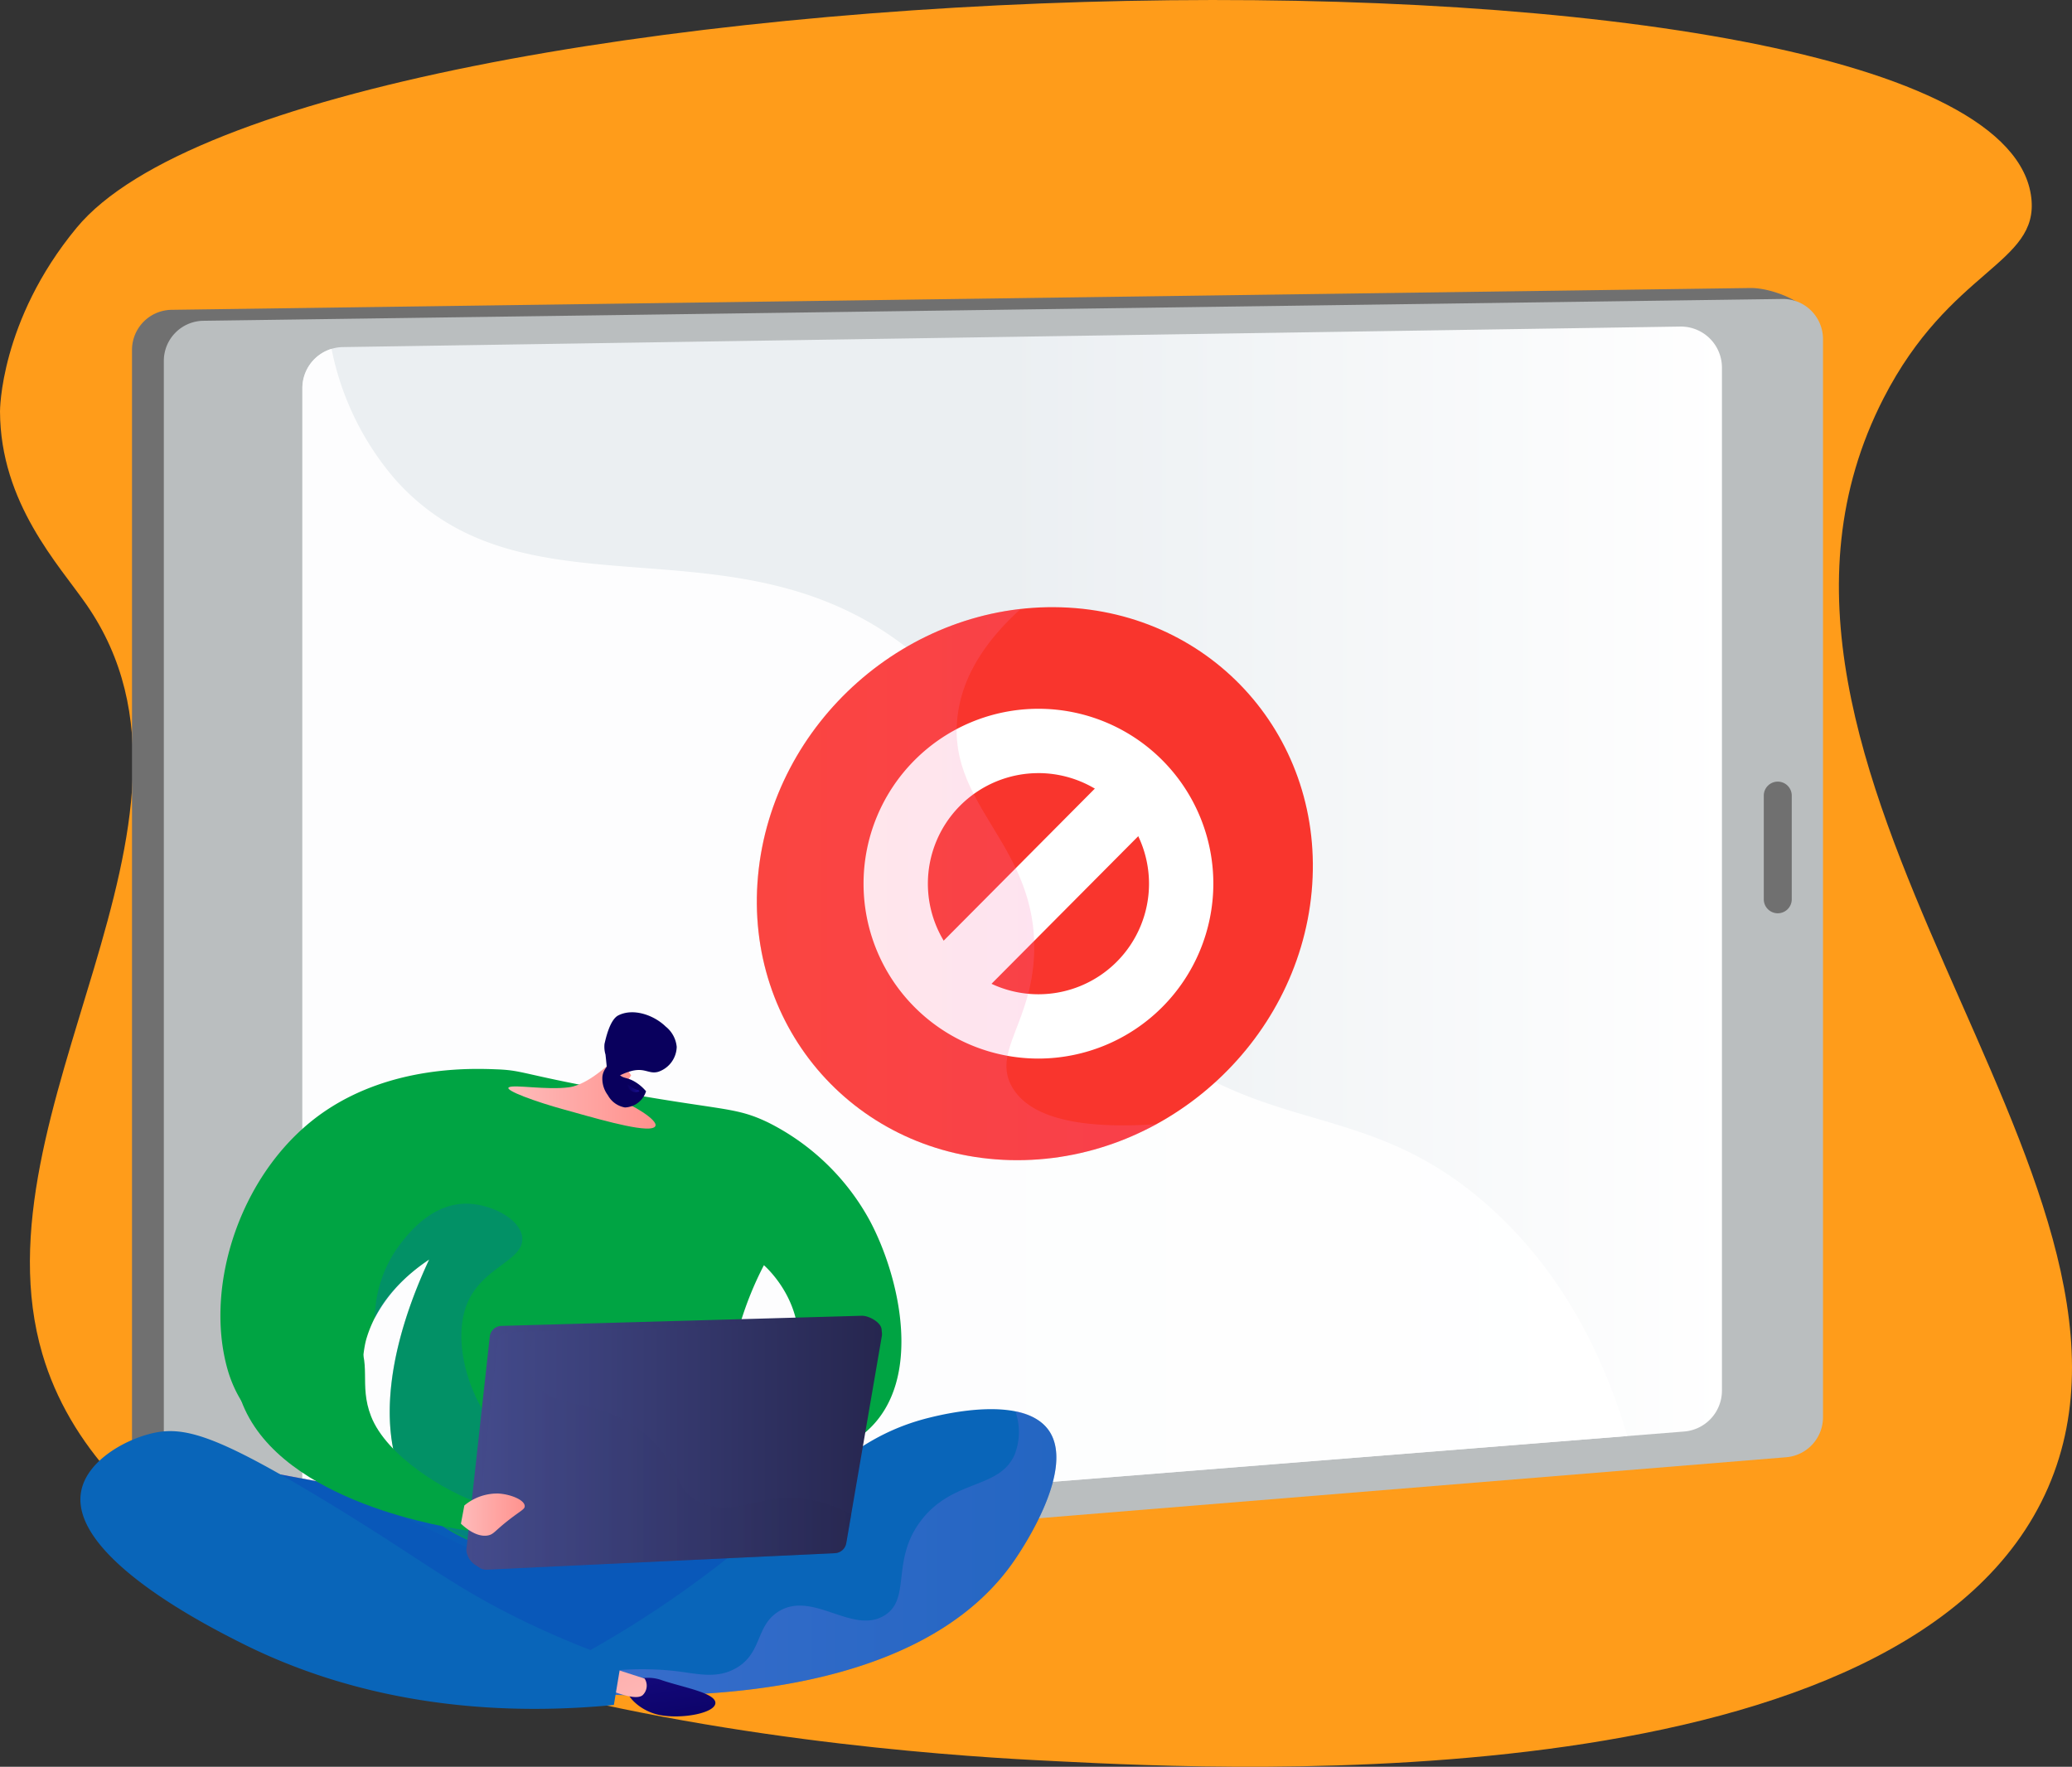 <svg xmlns="http://www.w3.org/2000/svg" xmlns:xlink="http://www.w3.org/1999/xlink" width="323.018" height="275.434" viewBox="0 0 323.018 275.434">
  <rect x="0" y="0" width="323.018" height="275.434" fill="#333333" stroke="none"/>
  <defs>
    <style>
      .cls-1 {
        fill: #FF9C1A;
      }

      .cls-2 {
        fill: #707070;
      }

      .cls-3 {
        fill: #babebf;
      }

      .cls-4 {
        fill: url(#linear-gradient);
      }

      .cls-5, .cls-7 {
        fill: #fff;
      }

      .cls-5 {
        opacity: 0.9;
        mix-blend-mode: soft-light;
      }

      .cls-13, .cls-17, .cls-23, .cls-5, .cls-8 {
        isolation: isolate;
      }

      .cls-6 {
        fill: #f9352d;
      }

      .cls-8 {
        opacity: 0.2;
      }

      .cls-13, .cls-17, .cls-23, .cls-8 {
        mix-blend-mode: multiply;
      }

      .cls-9 {
        fill: url(#linear-gradient-2);
      }

      .cls-10 {
        fill: url(#linear-gradient-3);
      }

      .cls-11 {
        fill: #0958b9;
      }

      .cls-12, .cls-17 {
        fill: #0965b9;
      }

      .cls-13, .cls-17, .cls-23 {
        opacity: 0.3;
      }

      .cls-13 {
        fill: url(#linear-gradient-4);
      }

      .cls-14 {
        fill: url(#linear-gradient-5);
      }

      .cls-15 {
        fill: url(#linear-gradient-6);
      }

      .cls-16 {
        fill: #00A443;
      }

      .cls-18 {
        fill: url(#linear-gradient-7);
      }

      .cls-19 {
        fill: url(#linear-gradient-8);
      }

      .cls-20 {
        fill: url(#linear-gradient-10);
      }

      .cls-21 {
        fill: url(#linear-gradient-11);
      }

      .cls-22, .cls-23 {
        fill: url(#linear-gradient-12);
      }
    </style>
    <linearGradient id="linear-gradient" y1="0.5" x2="1" y2="0.5" gradientUnits="objectBoundingBox">
      <stop offset="0.494" stop-color="#ebeff2"/>
      <stop offset="1" stop-color="#fff"/>
    </linearGradient>
    <linearGradient id="linear-gradient-2" x1="-0.178" y1="0.627" x2="0.872" y2="0.627" gradientUnits="objectBoundingBox">
      <stop offset="0" stop-color="#ff9085"/>
      <stop offset="1" stop-color="#fb6fbb"/>
    </linearGradient>
    <linearGradient id="linear-gradient-3" x1="0.505" y1="-0.112" x2="0.495" y2="0.524" xlink:href="#linear-gradient-2"/>
    <linearGradient id="linear-gradient-4" x1="-0.017" y1="0.5" x2="1" y2="0.5" gradientUnits="objectBoundingBox">
      <stop offset="0" stop-color="#aa80f9"/>
      <stop offset="0.996" stop-color="#6165d7"/>
    </linearGradient>
    <linearGradient id="linear-gradient-5" x1="0.907" y1="1.663" x2="-0.146" y2="-1.371" gradientUnits="objectBoundingBox">
      <stop offset="0" stop-color="#09005d"/>
      <stop offset="1" stop-color="#1a0f91"/>
    </linearGradient>
    <linearGradient id="linear-gradient-6" x1="1.065" y1="1.559" x2="-2.052" y2="-3.747" gradientUnits="objectBoundingBox">
      <stop offset="0" stop-color="#febbba"/>
      <stop offset="1" stop-color="#ff928e"/>
    </linearGradient>
    <linearGradient id="linear-gradient-7" x1="0" y1="0.5" x2="1" y2="0.5" xlink:href="#linear-gradient-6"/>
    <linearGradient id="linear-gradient-8" x1="-23.359" y1="-8.491" x2="-24.029" y2="-10.238" xlink:href="#linear-gradient-5"/>
    <linearGradient id="linear-gradient-10" x1="-38.938" y1="-9.099" x2="-40.048" y2="-10.91" xlink:href="#linear-gradient-5"/>
    <linearGradient id="linear-gradient-11" x1="0" y1="0.5" x2="1" y2="0.5" xlink:href="#linear-gradient-5"/>
    <linearGradient id="linear-gradient-12" y1="0.5" x2="1" y2="0.5" gradientUnits="objectBoundingBox">
      <stop offset="0" stop-color="#444b8c"/>
      <stop offset="0.996" stop-color="#26264f"/>
    </linearGradient>
  </defs>
  <g id="Grupo_40359" data-name="Grupo 40359" transform="translate(-472.36 -403.098)">
    <path id="Caminho_14444" data-name="Caminho 14444" class="cls-1" d="M791.646,635.011c-21.469,49.325-127.109,44.031-154.3,42.668-14.665-.735-141.517-6.113-158.379-63.492-11.134-37.887,30.177-83.113,6.894-116.8-4.324-6.257-13.441-15.827-13.5-30.144,0,0-.058-14.121,11.938-28.631,35.546-43,299.554-49.772,304.736-4.668,1.187,10.336-12.694,11.056-23.055,31.28C736.3,523.138,812.724,586.586,791.646,635.011Z"/>
    <path id="Caminho_14445" data-name="Caminho 14445" class="cls-2" d="M916.524,1000.9l-244.043,22.03c-3.643.3-8.87-4.52-8.87-8.175V829.984a6.255,6.255,0,0,1,6.168-6.254l246.15-3.4c3.488-.048,10.081,2.523,10.081,6.011l-3.739,168.33A6.255,6.255,0,0,1,916.524,1000.9Z" transform="translate(-170.672 -372.332)"/>
    <path id="Caminho_14446" data-name="Caminho 14446" class="cls-3" d="M962.6,1016.781l-246.15,20.089a6.255,6.255,0,0,1-6.763-6.234V845.864a6.255,6.255,0,0,1,6.168-6.254l246.15-3.4a6.255,6.255,0,0,1,6.341,6.254v168.087A6.255,6.255,0,0,1,962.6,1016.781Z" transform="translate(-211.787 -386.504)"/>
    <path id="Caminho_14447" data-name="Caminho 14447" class="cls-4" d="M917.341,1065.06l208.5-16.6a6.4,6.4,0,0,0,5.895-6.383V882.6a6.4,6.4,0,0,0-6.5-6.4l-208.5,3.2a6.4,6.4,0,0,0-6.3,6.4v172.876A6.4,6.4,0,0,0,917.341,1065.06Z" transform="translate(-390.932 -422.192)"/>
    <path id="Caminho_14448" data-name="Caminho 14448" class="cls-2" d="M3029.917,1556.037h0a2.18,2.18,0,0,1-2.18-2.18v-16.164a2.18,2.18,0,0,1,2.18-2.18h0a2.18,2.18,0,0,1,2.18,2.18v16.164A2.18,2.18,0,0,1,3029.917,1556.037Z" transform="translate(-2280.409 -1010.562)"/>
    <path id="Caminho_14449" data-name="Caminho 14449" class="cls-5" d="M1094.924,1041.771c-18.989-16.563-34.211-10.084-54.3-26.913-24.933-20.89-12.518-40.153-34.467-58.547-27.448-23-60.613-4.345-81.21-27.385a44.353,44.353,0,0,1-9.967-20.406,6.4,6.4,0,0,0-4.552,6.126v172.876a6.4,6.4,0,0,0,6.911,6.383l199.651-15.9C1113.342,1065.619,1106.84,1052.165,1094.924,1041.771Z" transform="translate(-390.932 -451.037)"/>
    <g id="Grupo_40356" data-name="Grupo 40356" transform="translate(590.346 497.753)">
      <g id="Grupo_40354" data-name="Grupo 40354" transform="translate(0)">
        <path id="Caminho_14450" data-name="Caminho 14450" class="cls-6" d="M1655.352,1327.105c-2.195,23.724-23.209,42.465-47.009,41.858-23.882-.609-41.511-20.456-39.3-44.327s23.407-42.607,47.276-41.85C1640.1,1283.54,1657.547,1303.381,1655.352,1327.105Z" transform="translate(-1568.853 -1282.764)"/>
        <g id="Grupo_40352" data-name="Grupo 40352" transform="translate(16.638 15.841)">
          <path id="Caminho_14451" data-name="Caminho 14451" class="cls-7" d="M1750.741,1484.51a27.266,27.266,0,1,1,27.266-27.266A27.3,27.3,0,0,1,1750.741,1484.51Zm0-44.5a17.237,17.237,0,1,0,17.237,17.236A17.256,17.256,0,0,0,1750.741,1440.007Z" transform="translate(-1723.475 -1429.978)"/>
        </g>
        <g id="Grupo_40353" data-name="Grupo 40353" transform="translate(26.277 24.534)">
          <path id="Caminho_14452" data-name="Caminho 14452" class="cls-7" d="M1818.071,1548.179a5.015,5.015,0,0,1-3.556-8.55l27.22-27.381a5.015,5.015,0,0,1,7.113,7.071l-27.22,27.381A5,5,0,0,1,1818.071,1548.179Z" transform="translate(-1813.057 -1510.769)"/>
        </g>
      </g>
      <g id="Grupo_40355" data-name="Grupo 40355" class="cls-8" transform="translate(0 0.279)">
        <path id="Caminho_14453" data-name="Caminho 14453" class="cls-9" d="M1608.633,1359.846c-3.126-5.533,3.2-10.085,3.458-21.119.392-16.755-13.81-22.83-11.907-36.964.529-3.93,2.482-9.808,9.81-16.41-21.183,2.378-38.944,19.855-40.956,41.594-2.208,23.871,15.421,43.717,39.3,44.327a45.083,45.083,0,0,0,22.8-5.6C1622.233,1366.278,1611.942,1365.7,1608.633,1359.846Z" transform="translate(-1568.852 -1285.353)"/>
      </g>
    </g>
    <path id="Caminho_14454" data-name="Caminho 14454" class="cls-10" d="M797.886,2495.4l60.629-15.165,3.033,14.73-55.5,25.617-43.949-10.856L735.583,2483.7Z" transform="translate(-234.899 -1853.631)"/>
    <path id="Caminho_14455" data-name="Caminho 14455" class="cls-11" d="M797.886,2495.4l60.629-15.165,3.033,14.73-55.5,25.617-43.949-10.856L735.583,2483.7Z" transform="translate(-234.899 -1853.631)"/>
    <path id="Caminho_14456" data-name="Caminho 14456" class="cls-12" d="M1296.876,2484.094a164.545,164.545,0,0,0,26.991-18.014c11.886-9.786,17.338-17.168,29.371-20.085,2.151-.521,14.4-3.491,18.357,1.949,4.377,6.024-4.133,18.621-5.167,20.151-15.373,22.755-54.522,21.693-66.8,20.955Z" transform="translate(-735.795 -1821.935)"/>
    <path id="Caminho_14457" data-name="Caminho 14457" class="cls-13" d="M1382.049,2450.877a8.058,8.058,0,0,0-5.141-2.873,9.746,9.746,0,0,1-.111,6.717c-2.4,5.457-9.516,3.776-14.512,10.18-4.907,6.289-1.51,12.351-5.848,14.945-4.972,2.973-11.135-3.973-16.461-.65-3.621,2.259-2.495,6.546-6.715,8.88-2.916,1.614-5.775.851-9.1.433a46.957,46.957,0,0,0-15.573.787l1.49,2.685c12.28.738,51.428,1.8,66.8-20.955C1377.915,2469.5,1386.426,2456.9,1382.049,2450.877Z" transform="translate(-746.249 -1824.868)"/>
    <path id="Caminho_14458" data-name="Caminho 14458" class="cls-14" d="M1379.978,2834.949a6.241,6.241,0,0,1,5.412-.5c3.2,1.079,8.292,1.95,8.284,3.517s-5.1,2.547-8.615,1.9C1381.693,2839.248,1379.047,2836.324,1379.978,2834.949Z" transform="translate(-809.787 -2169.389)"/>
    <path id="Caminho_14459" data-name="Caminho 14459" class="cls-15" d="M1349.622,2817.4l5.9,1.9a2.04,2.04,0,0,1-.335,2.608c-1.293,1.012-5.785-1.128-5.785-1.128Z" transform="translate(-782.666 -2154.516)"/>
    <path id="Caminho_14460" data-name="Caminho 14460" class="cls-12" d="M588.948,2486.01c-1.741,10.137,20.137,21.1,25.146,23.614,10.208,5.116,29.414,12.339,57.92,9.58l1.137-6.823a135.037,135.037,0,0,1-15.822-6.573c-11.051-5.436-15.248-9.318-30.583-18.59-16.969-10.259-21.912-11.575-26.968-10.305C595.455,2478,589.757,2481.3,588.948,2486.01Z" transform="translate(-103.955 -1850.307)"/>
    <path id="Caminho_14461" data-name="Caminho 14461" class="cls-16" d="M792.769,1998.449c-3.7-13.375,2.406-31.423,15.27-40.125,10.5-7.1,22.8-6.642,26.642-6.5,4.2.157,3.768.7,17,3.15,18.365,3.4,20.06,2.574,25.4,5.134a36.755,36.755,0,0,1,15.832,15.263c4.668,8.71,8.467,24.9-.4,32.822-5.04,4.5-12.106,4.483-16.083,4.061l-.812-5.361a16.4,16.4,0,0,0,6.173-11.209c.678-7.764-4.749-12.775-5.361-13.321a52.727,52.727,0,0,0-4.1,38.045,62.964,62.964,0,0,1-23.35,7.44c-7.882.872-17.641-.8-23.88-5.673-8.8-6.88-9.548-22.048-.853-40.7-3.183,2.132-7.793,5.989-9.706,12.094-.289.923-.779,2.735-.975,9.747C813.211,2015.921,796.6,2012.31,792.769,1998.449Z" transform="translate(-284.979 -1382.024)"/>
    <path id="Caminho_14462" data-name="Caminho 14462" class="cls-17" d="M1052.028,2181.987c-4.43.543-5.636,5.143-9.747,4.873-8.945-.586-16.124-16.071-12.346-24.53,2.464-5.515,8.885-6.477,8.447-10.072-.35-2.877-4.808-5.09-8.447-5.2-5.667-.168-9.409,4.766-10.722,6.5a19.505,19.505,0,0,0-3.8,11.348,25.016,25.016,0,0,1,8.47-9.146c-8.7,18.649-7.951,33.473.853,40.354,6.239,4.876,16,6.889,23.88,6.017a62.593,62.593,0,0,0,20.272-5.855C1064.136,2188.538,1058.083,2181.244,1052.028,2181.987Z" transform="translate(-484.619 -1556.302)"/>
    <path id="Caminho_14463" data-name="Caminho 14463" class="cls-17" d="M1069.242,2582.517l-51.839-.774,13.785,6.653,38.187-2.5Z" transform="translate(-486.395 -1944.216)"/>
    <path id="Caminho_14464" data-name="Caminho 14464" class="cls-16" d="M808.323,2287.5c4-3.786,13.814-1.4,17.475,4.039,2.7,4,.465,7.3,2.437,12.346,2.416,6.181,11.529,11.77,17.13,13.63-.877,1.887-.619,2.376-1.5,4.264-3.563-.445-29.316-4.39-35.616-19.681C807.925,2301.3,804.033,2291.563,808.323,2287.5Z" transform="translate(-298.026 -1679.99)"/>
    <path id="Caminho_14465" data-name="Caminho 14465" class="cls-18" d="M1226.007,1931.819s-4.192,4.533-7.672,5.005-8.509-.453-9.375,0,4.37,2.315,8.524,3.455,11.695,3.415,13.78,2.917-2.278-3.172-4.006-3.88.745-4.349.745-4.349Z" transform="translate(-657.254 -1364.225)"/>
    <g id="Grupo_40357" data-name="Grupo 40357" transform="translate(565.63 560.908)">
      <path id="Caminho_14466" data-name="Caminho 14466" class="cls-19" d="M1356.134,1878.966a4.216,4.216,0,0,0,2.884-3.883,4.592,4.592,0,0,0-1.718-3.173c-1.848-1.8-5.059-2.921-7.387-1.74-1.38.7-2.01,3.877-2.149,4.428a4.266,4.266,0,0,0,.153,1.681c.093.852.229,2.2.427,4.427a10.554,10.554,0,0,1,1.521-1.021,9.335,9.335,0,0,1,2.208-.875C1354.124,1878.334,1354.7,1879.362,1356.134,1878.966Z" transform="translate(-1346.791 -1869.684)"/>
      <path id="Caminho_14467" data-name="Caminho 14467" class="cls-18" d="M1339.838,1917.428a5.721,5.721,0,0,0,2.436,5.087c2.5,1.676,6.95-3.386,6.3-5.686a3.787,3.787,0,0,0-2.112-2.11c-.592-.239-.913-.163-1.873-.572-.886-.377-1.031-.62-1.4-.6-.459.02-1.106.438-1.841,2.354a1.631,1.631,0,0,0-1.034-1.519,1.025,1.025,0,0,0-.554.065C1338.962,1914.8,1338.919,1916,1339.838,1917.428Z" transform="translate(-1339.155 -1908.823)"/>
      <path id="Caminho_14468" data-name="Caminho 14468" class="cls-20" d="M1348.425,1908.8c.049.174-.631.332-1.123.917a3.672,3.672,0,0,0,.268,4.516c.663.623,1.193.343,2.475,1.131a6.858,6.858,0,0,1,1.653,1.432,3.608,3.608,0,0,1-3.281,2.523,3.758,3.758,0,0,1-2.676-1.919,4.291,4.291,0,0,1-.846-2.93c.2-1.46,1.241-1.634,1.107-2.831a6.964,6.964,0,0,1-.3-2.092,4.165,4.165,0,0,1,.107-.637C1346.918,1908.729,1348.354,1908.545,1348.425,1908.8Z" transform="translate(-1344.25 -1904.478)"/>
      <path id="Caminho_14469" data-name="Caminho 14469" class="cls-21" d="M1382.8,1974.858a3.652,3.652,0,0,1-1.569-.86c-.041-.036-.1-.059-.121-.042-.085.068.193.884.831,1.141.453.182,1.014.053,1.033-.076C1382.981,1974.966,1382.893,1974.907,1382.8,1974.858Z" transform="translate(-1376.581 -1962.73)"/>
    </g>
    <g id="Grupo_40358" data-name="Grupo 40358" transform="translate(545.052 608.224)">
      <path id="Caminho_14470" data-name="Caminho 14470" class="cls-22" d="M1151.573,2312.667l-3.654,33.271a3.139,3.139,0,0,0,2.635,2.8l53.6-3.291a1.879,1.879,0,0,0,1.763-1.559l6.728-32.133c.2-1.169-1.9-2.377-3.088-2.344l-56.174,1.58A1.879,1.879,0,0,0,1151.573,2312.667Z" transform="translate(-1147.912 -2309.413)"/>
      <path id="Caminho_14471" data-name="Caminho 14471" class="cls-22" d="M1162.923,2321.683l-3.654,33.271a1.879,1.879,0,0,0,1.957,2.083l54.282-2.57a1.879,1.879,0,0,0,1.763-1.559l5.546-32.28a1.879,1.879,0,0,0-1.905-2.2l-56.174,1.579A1.879,1.879,0,0,0,1162.923,2321.683Z" transform="translate(-1158.036 -2317.46)"/>
    </g>
    <path id="Caminho_14472" data-name="Caminho 14472" class="cls-23" d="M1194.8,2358.827c-4.74-2.009-3.067-5.84-8.664-10.613-7.384-6.3-14.91-3.566-17.544-8.448-.821-1.521-1.212-3.886.217-7.714l-4.068.115a1.879,1.879,0,0,0-1.815,1.673l-3.654,33.271a1.88,1.88,0,0,0,1.957,2.083l54.283-2.57a1.88,1.88,0,0,0,1.763-1.559l.765-4.454a20.509,20.509,0,0,0-5.912-2.216C1204.161,2356.779,1200.254,2361.14,1194.8,2358.827Z" transform="translate(-612.984 -1721.392)"/>
    <path id="Caminho_14473" data-name="Caminho 14473" class="cls-18" d="M1140.148,2571.561c2.268,2.123,3.783,1.934,4.292,1.817.853-.2.968-.672,3.132-2.366,1.933-1.513,2.544-1.683,2.521-2.205-.043-.988-2.3-1.854-4.132-1.946a7.973,7.973,0,0,0-5.28,1.867Z" transform="translate(-595.932 -1930.927)"/>
  </g>
</svg>

